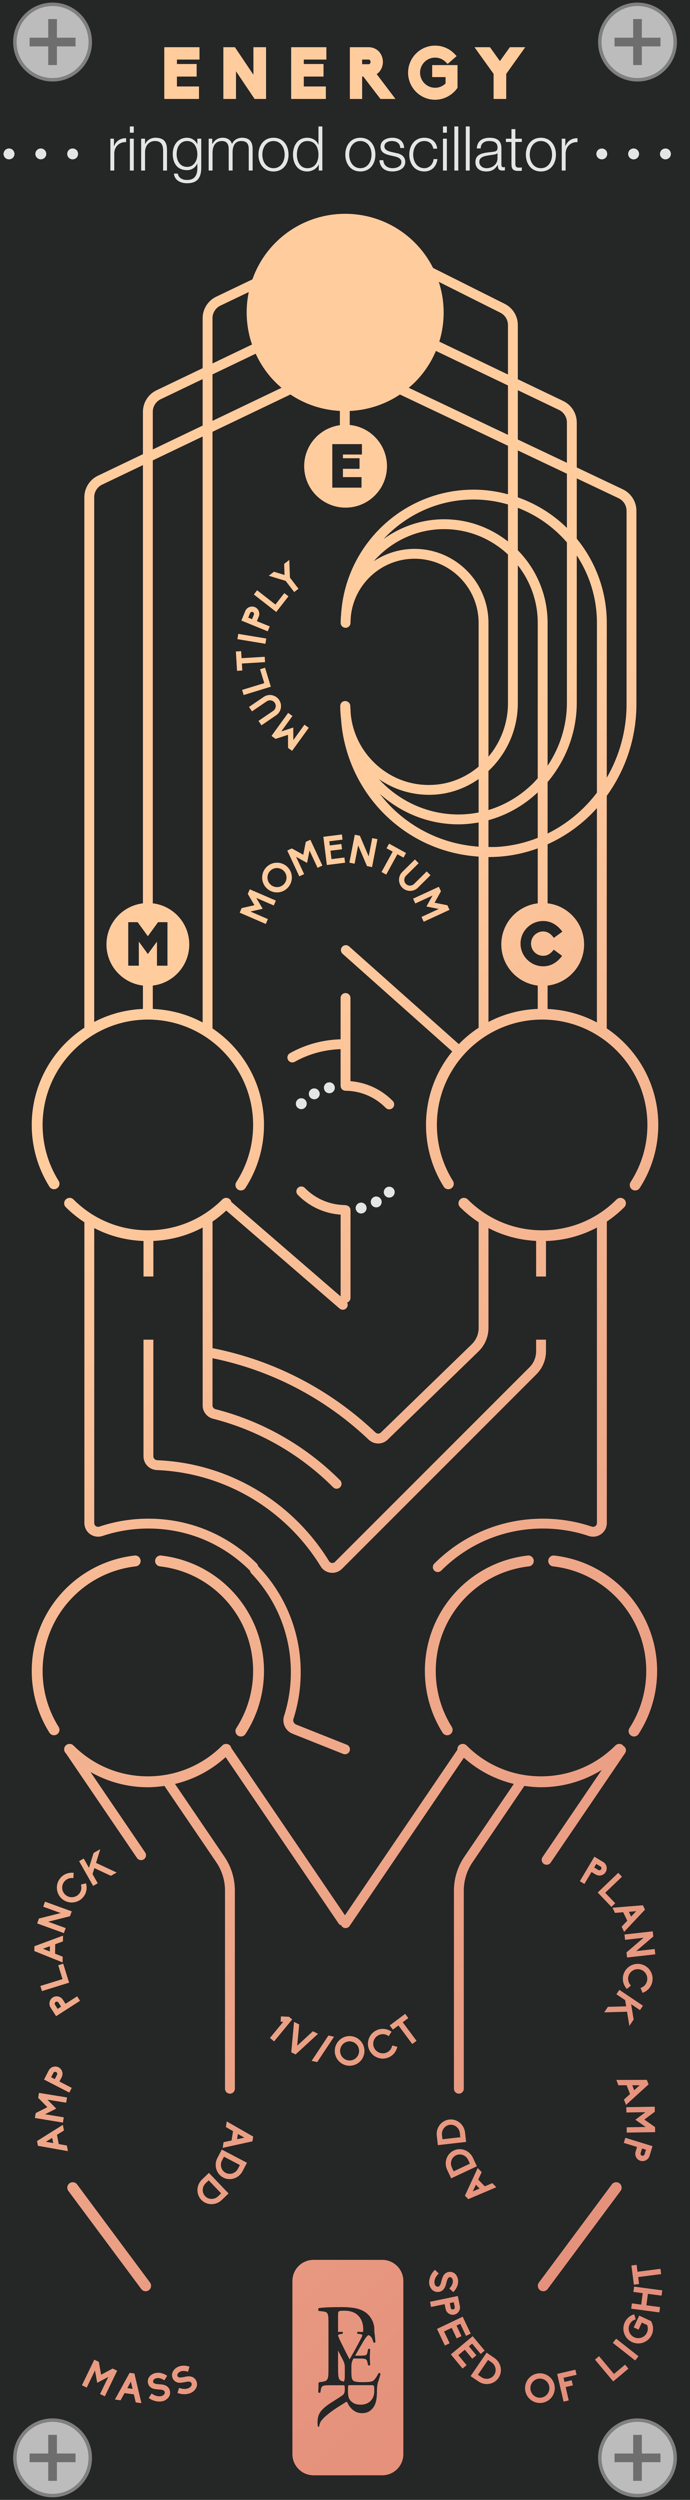 <?xml version="1.0" encoding="utf-8"?>
<!-- Generator: Adobe Illustrator 23.0.3, SVG Export Plug-In . SVG Version: 6.00 Build 0)  -->
<svg version="1.0" id="Layer_1" xmlns="http://www.w3.org/2000/svg" xmlns:xlink="http://www.w3.org/1999/xlink" x="0px" y="0px"
	 viewBox="0 0 105 380" enable-background="new 0 0 105 380" xml:space="preserve">
<g id="bg">
	
		<linearGradient id="SVGID_1_" gradientUnits="userSpaceOnUse" x1="-66.624" y1="480.226" x2="171.214" y2="718.064" gradientTransform="matrix(1 0 0 1 0 -410)">
		<stop  offset="0.385" style="stop-color:#FFCC9E"/>
		<stop  offset="0.621" style="stop-color:#F1AD8C"/>
		<stop  offset="0.857" style="stop-color:#E6947E"/>
		<stop  offset="1" style="stop-color:#E28B79"/>
	</linearGradient>
	<rect x="2" y="1.603" fill="url(#SVGID_1_)" width="100.59" height="375.085"/>
	<g>
		<path fill="#252626" d="M77.299,58.594l-10.966-5.25c-0.731,1.73-1.793,3.353-3.203,4.763
			c-0.298,0.298-0.612,0.571-0.928,0.839l15.097,7.153V58.594z"/>
		<path fill="#252626" d="M86.268,72.008l-7.469-3.539v7.127c2.827,0.998,5.373,2.591,7.469,4.651V72.008z"/>
		<polygon fill="#252626" points="50.568,74.124 55.012,74.124 55.012,72.525 52.186,72.525 52.186,71.262 
			54.713,71.262 54.713,69.654 52.186,69.654 52.186,69.088 55.076,69.088 55.076,67.508 50.568,67.508 
					"/>
		<path fill="#252626" d="M41.917,58.107c-1.294-1.294-2.285-2.771-3.007-4.342l-6.574,3.147v7.061
			l10.502-5.023C42.523,58.682,42.214,58.404,41.917,58.107z"/>
		<path fill="#252626" d="M83.33,116.4c1.89-2.814,2.938-6.152,2.938-9.544V82.449
			c-2.003-2.319-4.561-4.137-7.469-5.257v6.452c2.798,2.844,4.531,6.739,4.531,11.035V116.4z"/>
		<path fill="#252626" d="M66.851,51.928l10.448,5.002V49.421c0-0.806-0.448-1.53-1.169-1.892l-9.359-4.686
			C67.731,45.79,67.762,48.969,66.851,51.928z"/>
		<path fill="#252626" d="M30.836,57.63l-6.383,3.056c-0.731,0.35-1.203,1.099-1.203,1.908v5.725
			l7.586-3.629C30.836,64.69,30.836,57.63,30.836,57.63z"/>
		<path fill="#252626" d="M74.331,123.131c2.503-0.754,4.817-2.126,6.775-4.048
			c0.255-0.25,0.486-0.521,0.724-0.785V94.679c0-3.301-1.139-6.336-3.031-8.755v20.973
			c0,4.062-1.734,7.738-4.468,10.295V123.131z"/>
		<path fill="#252626" d="M37.857,44.393l-4.318,2.065c-0.73,0.349-1.203,1.098-1.203,1.908v6.882
			l6.014-2.879C37.469,49.796,37.3,47.037,37.857,44.393z"/>
		<polygon fill="#252626" points="7.585,296.639 7.597,295.836 6.54,296.222 		"/>
		<polygon fill="#252626" points="6.985,325.563 8.094,325.757 7.941,324.97 		"/>
		<path fill="#252626" d="M8.472,304.312c-0.143,0.092-0.19,0.289-0.102,0.426l0.401,0.625l0.527-0.339
			l-0.401-0.623C8.805,304.256,8.615,304.22,8.472,304.312z"/>
		<path fill="#252626" d="M28.8,143.562c0,3.225-2.425,5.88-5.55,6.251v3.551
			c2.732,0.115,5.31,0.836,7.586,2.059V66.353L23.25,69.981v67.33
			C26.375,137.683,28.8,140.337,28.8,143.562z"/>
		<polygon fill="#252626" points="19.374,363.015 20.168,363.124 19.914,362.028 		"/>
		<path fill="#252626" d="M8.12,315.094l-0.34,0.658l0.556,0.287l0.34-0.658
			c0.078-0.152,0.016-0.334-0.136-0.413C8.389,314.89,8.195,314.947,8.12,315.094z"/>
		<path fill="#252626" d="M19.516,140.175v6.616H21.125v-3.661l1.375,1.887
			c0.381-0.53,0.891-1.218,1.385-1.887v3.661h1.598v-6.616h-1.432L22.5,142.312l-1.553-2.137H19.516z"
			/>
		<path fill="#252626" d="M21.75,149.814c-3.125-0.371-5.55-3.026-5.55-6.251s2.425-5.88,5.55-6.251
			V70.699l-6.212,2.971c-0.73,0.349-1.202,1.098-1.202,1.908v79.763
			c2.235-1.17,4.749-1.863,7.414-1.976V149.814z"/>
		<polygon fill="#252626" points="97.345,316.973 96.219,316.979 96.509,317.727 		"/>
		<path fill="#252626" d="M31.293,331.871c-0.562,0.538-0.596,1.419-0.074,1.963
			c0.52,0.546,1.401,0.553,1.964,0.016l0.466-0.445l-1.89-1.978L31.293,331.871z"/>
		<path fill="#252626" d="M69.428,125.302c-4.462-0.084-8.531-1.839-11.643-4.639
			c0.669,0.853,1.386,1.677,2.195,2.436c3.567,3.344,8.053,5.259,12.852,5.598v-3.679
			c-1.009,0.181-2.035,0.287-3.075,0.287C69.646,125.305,69.537,125.304,69.428,125.302z"/>
		<path fill="#252626" d="M97.69,327.676c0.163,0.051,0.343-0.041,0.392-0.197l0.217-0.709l-0.598-0.184
			l-0.218,0.709C97.434,327.457,97.527,327.627,97.69,327.676z"/>
		<path fill="#252626" d="M77.299,82.311v-5.63c-1.657-0.481-3.403-0.752-5.213-0.752
			c-5.414,0-10.285,2.321-13.711,6.003c2.593-1.879,5.769-3,9.208-3
			C71.25,78.932,74.62,80.202,77.299,82.311z"/>
		<path fill="#252626" d="M65.299,120.817c-2.771,0-5.407-0.838-7.642-2.382
			c2.955,3.213,7.144,5.28,11.799,5.367c1.147,0.023,2.275-0.084,3.376-0.3v-5.081
			c-2.09,1.464-4.59,2.346-7.277,2.395C65.469,120.816,65.384,120.817,65.299,120.817z"/>
		<path fill="#252626" d="M90.737,283.334l-0.32,0.537l0.638,0.379c0.146,0.088,0.332,0.035,0.419-0.109
			c0.088-0.146,0.042-0.344-0.099-0.428L90.737,283.334z"/>
		<polygon fill="#252626" points="96.815,290.514 95.693,290.607 96.041,291.33 		"/>
		<path fill="#252626" d="M74.331,115.024c1.84-2.188,2.968-5.03,2.968-8.127V84.288
			c-2.548-2.384-5.959-3.856-9.716-3.856c-4.266,0-8.089,1.894-10.702,4.874
			c1.78-1.182,3.911-1.874,6.202-1.874c6.202,0,11.248,5.046,11.248,11.247V115.024z"/>
		<path fill="#252626" d="M92.334,118.215c1.903-3.281,3.012-7.108,3.012-11.19V77.647
			c0-0.81-0.472-1.558-1.202-1.907l-6.376-3.021v9.168c2.852,3.49,4.568,7.943,4.568,12.791
			L92.334,118.215z"/>
		<path fill="#252626" d="M83.33,126.699c2.946-1.446,5.509-3.585,7.504-6.209l0.002-25.812
			c0-3.782-1.135-7.3-3.068-10.249v22.426c0,4.378-1.603,8.67-4.438,12.025V126.699z"/>
		<path fill="#252626" d="M83.33,128.335v8.975c3.128,0.369,5.556,3.025,5.556,6.252
			s-2.428,5.883-5.556,6.252v3.555c2.7,0.126,5.248,0.843,7.501,2.052l0.003-32.578
			C88.744,125.175,86.19,127.046,83.33,128.335z"/>
		<path fill="#252626" d="M76.286,143.562c0-3.223,2.422-5.876,5.544-6.25v-8.355
			c-1.894,0.689-3.9,1.134-5.992,1.27c-0.505,0.033-1.007,0.049-1.507,0.05v17.676v7.391
			c2.258-1.183,4.802-1.881,7.499-1.982v-3.548C78.708,149.439,76.286,146.786,76.286,143.562z"/>
		<path fill="#252626" d="M75.74,128.73c2.137-0.138,4.179-0.618,6.09-1.372v-6.912
			c-2.177,2.04-4.739,3.474-7.499,4.228v4.075C74.8,128.75,75.267,128.76,75.74,128.73z"/>
		<path fill="#252626" d="M86.268,64.221c0-0.81-0.472-1.559-1.202-1.908l-6.267-3v7.497l7.469,3.539
			V64.221z"/>
		<path fill="#252626" d="M85.538,145.295l-1.273-0.938c-0.521,0.688-1.031,0.929-1.607,0.929
			c-1.031,0-1.85-0.817-1.85-1.849c0-1.022,0.818-1.85,1.85-1.85
			c0.576,0,1.105,0.279,1.626,0.976l1.292-0.947c-0.827-1.106-1.821-1.617-2.918-1.617
			c-1.896,0-3.447,1.543-3.447,3.438s1.552,3.447,3.447,3.447
			C83.735,146.884,84.711,146.4,85.538,145.295z"/>
		<path fill="#252626" d="M43.191,134.414c0.556-0.568,0.547-1.487-0.027-2.048
			c-0.577-0.565-1.496-0.555-2.053,0.015c-0.557,0.568-0.546,1.486,0.031,2.052
			C41.716,134.993,42.635,134.982,43.191,134.414z"/>
		<path fill="#252626" d="M74.267,358.728l-1.538,2.257l0.531,0.361c0.642,0.438,1.508,0.286,1.932-0.335
			c0.424-0.622,0.248-1.483-0.394-1.921L74.267,358.728z"/>
		<path fill="#252626" d="M82.238,361.563c-0.794-0.045-1.479,0.567-1.524,1.374
			c-0.045,0.801,0.568,1.486,1.362,1.531c0.794,0.043,1.479-0.569,1.523-1.369
			C83.646,362.293,83.033,361.608,82.238,361.563z"/>
		<path fill="#252626" d="M54.642,311.691c-0.035-0.805-0.713-1.424-1.508-1.389
			c-0.794,0.035-1.413,0.711-1.377,1.52c0.035,0.799,0.712,1.418,1.507,1.383
			C54.058,313.17,54.677,312.492,54.642,311.691z"/>
		<polygon fill="#252626" points="71.942,333.109 72.976,332.668 72.418,332.092 		"/>
		<path fill="#252626" d="M69.396,327.617c-0.681,0.321-0.967,1.153-0.636,1.856l0.274,0.582l2.472-1.163
			l-0.273-0.582C70.902,327.607,70.078,327.297,69.396,327.617z"/>
		<polygon fill="#252626" points="36.201,324.381 36.079,325.174 37.178,324.938 		"/>
		<path fill="#252626" d="M68.953,351.045c0.167-0.034,0.281-0.201,0.248-0.361l-0.15-0.726l-0.611,0.127
			l0.149,0.725C68.623,350.977,68.787,351.079,68.953,351.045z"/>
		<path fill="#252626" d="M68.455,322.985c-0.749,0.085-1.287,0.783-1.199,1.556l0.074,0.641l2.717-0.312
			l-0.073-0.64C69.886,323.458,69.204,322.899,68.455,322.985z"/>
		<path fill="#252626" d="M0,0v380h105V0H0z M100.609,345.678l-3.492,0.452l0.137,1.054l-0.795,0.103
			l-0.377-2.913l0.795-0.104l0.136,1.054l3.491-0.451L100.609,345.678z M84.161,238.098
			c-0.455-0.052-0.781-0.463-0.729-0.917c0.052-0.455,0.465-0.79,0.917-0.729
			c8.921,1.02,15.648,8.563,15.648,17.549c0,3.414-0.975,6.727-2.819,9.58
			c-0.158,0.245-0.425,0.378-0.696,0.378c-0.154,0-0.31-0.043-0.449-0.133
			c-0.384-0.248-0.494-0.761-0.245-1.146c1.67-2.584,2.554-5.585,2.554-8.68
			C98.341,245.857,92.244,239.021,84.161,238.098z M68.749,262.501c0.243,0.388,0.126,0.898-0.262,1.143
			c-0.137,0.085-0.289,0.126-0.439,0.126c-0.275,0-0.545-0.137-0.703-0.388
			c-1.762-2.808-2.692-6.052-2.692-9.382c0-8.986,6.728-16.53,15.65-17.549
			c0.443-0.06,0.864,0.274,0.917,0.729c0.052,0.454-0.274,0.865-0.729,0.917
			C72.405,239.021,66.309,245.856,66.309,254C66.309,257.019,67.152,259.958,68.749,262.501z
			 M21.836,203.638h1.5V221.375c0,0.315,0.259,0.572,0.589,0.586c7.965,0.325,15.495,3.579,21.205,9.161
			c1.896,1.854,3.561,3.938,4.945,6.189c0.126,0.204,0.317,0.255,0.421,0.268
			c0.189,0.023,0.358-0.042,0.486-0.169l29.588-29.57c0.653-0.653,1.013-1.521,1.013-2.444v-1.757h1.5
			v1.757c0,1.324-0.516,2.568-1.452,3.505l-29.588,29.57c-0.396,0.396-0.924,0.612-1.475,0.612
			c-0.082,0-0.165-0.005-0.249-0.015c-0.634-0.074-1.188-0.429-1.521-0.972
			c-1.32-2.147-2.907-4.133-4.717-5.902c-5.443-5.322-12.624-8.425-20.217-8.735
			c-1.138-0.046-2.028-0.961-2.028-2.084C21.836,221.375,21.836,203.638,21.836,203.638z M67.146,238.743
			c-0.146,0.146-0.339,0.22-0.53,0.22c-0.192,0-0.384-0.073-0.53-0.22
			c-0.293-0.293-0.293-0.768,0-1.061c4.408-4.407,10.269-6.835,16.501-6.835
			c2.568,0,5.079,0.406,7.464,1.208c0.187,0.063,0.387,0.034,0.547-0.079
			c0.09-0.064,0.239-0.211,0.239-0.47V186.592c-2.366,1.269-5.007,1.963-7.753,2.052v5.395h-1.5
			v-5.412c-2.562-0.131-5.025-0.791-7.252-1.955v15.188c0,1.332-0.549,2.628-1.505,3.556
			l-13.816,13.402c-0.402,0.402-0.928,0.604-1.457,0.604c-0.52,0-1.042-0.194-1.454-0.586
			c-6.646-6.304-14.847-10.566-23.761-12.377l0,7.18c0,0.265,0.187,0.497,0.453,0.565
			c7.155,1.821,13.713,5.56,18.963,10.81c0.293,0.293,0.293,0.768,0,1.061
			c-0.146,0.146-0.338,0.22-0.53,0.22s-0.384-0.073-0.53-0.22
			c-5.06-5.06-11.378-8.662-18.271-10.417c-0.933-0.236-1.584-1.066-1.584-2.019l-0.001-27.049
			c-2.294,1.23-4.846,1.917-7.5,2.04v5.408h-1.5v-5.399c-2.651-0.098-5.201-0.764-7.5-1.965v44.831
			c0,0.259,0.15,0.405,0.239,0.47c0.158,0.114,0.357,0.145,0.546,0.079
			c2.385-0.802,4.896-1.208,7.465-1.208c6.232,0,12.093,2.428,16.501,6.835
			c0.115,0.115,0.172,0.261,0.196,0.411c0.01,0.009,0.023,0.013,0.033,0.023
			c4.154,4.348,6.441,10.054,6.441,16.067c0,2.426-0.372,4.818-1.107,7.109
			c-0.109,0.343,0.075,0.718,0.421,0.856l7.706,3.064c0.385,0.153,0.572,0.59,0.42,0.975
			c-0.117,0.294-0.399,0.473-0.697,0.473c-0.093,0-0.187-0.017-0.277-0.053l-7.706-3.065
			c-1.076-0.429-1.645-1.618-1.294-2.708c0.687-2.143,1.035-4.381,1.035-6.651
			c0-5.626-2.14-10.964-6.025-15.03c-0.108-0.113-0.16-0.252-0.184-0.395
			c-0.007-0.006-0.016-0.008-0.022-0.015c-4.125-4.124-9.608-6.396-15.44-6.396
			c-2.406,0-4.757,0.38-6.986,1.13c-0.644,0.217-1.353,0.109-1.9-0.283
			c-0.549-0.395-0.863-1.01-0.863-1.688v-45.712c-1.009-0.662-1.96-1.425-2.833-2.298
			c-0.323-0.323-0.323-0.848,0-1.172c0.324-0.322,0.848-0.324,1.172,0
			c3.025,3.025,7.048,4.691,11.325,4.691s8.3-1.666,11.325-4.691c0.324-0.322,0.848-0.322,1.172,0
			c0.108,0.109,0.167,0.242,0.203,0.381l16.63,14.362v-12.427c-2.471-0.182-4.768-1.23-6.521-3.012
			c-0.29-0.296-0.286-0.771,0.009-1.061c0.298-0.293,0.771-0.285,1.062,0.008
			c1.628,1.655,3.803,2.58,6.125,2.604c0.075,0.001,0.144,0.024,0.212,0.045
			c0.346,0.066,0.614,0.357,0.614,0.722v13.352c0,0.328-0.214,0.599-0.508,0.701
			c0.136,0.264,0.108,0.594-0.098,0.832c-0.148,0.172-0.357,0.26-0.567,0.26
			c-0.174,0-0.349-0.06-0.49-0.183l-17.244-14.892c-0.662,0.608-1.353,1.175-2.087,1.669
			l0.001,19.244c9.306,1.831,17.868,6.25,24.794,12.819c0.238,0.227,0.601,0.226,0.825,0.001
			l13.824-13.41c0.667-0.647,1.05-1.551,1.05-2.479v-16.069c-1.007-0.661-1.957-1.424-2.828-2.295
			c-0.323-0.323-0.323-0.848,0-1.172c0.324-0.322,0.848-0.324,1.172,0
			c3.025,3.025,7.048,4.691,11.325,4.691s8.3-1.666,11.325-4.691c0.324-0.322,0.848-0.322,1.172,0
			c0.323,0.324,0.323,0.849,0,1.172c-0.824,0.824-1.716,1.554-2.661,2.19v45.82
			c0,0.678-0.314,1.293-0.863,1.688c-0.548,0.393-1.258,0.499-1.9,0.283
			c-2.23-0.75-4.581-1.13-6.986-1.13C76.754,232.348,71.271,234.619,67.146,238.743z M24.337,238.098
			c-0.455-0.052-0.781-0.463-0.729-0.917c0.053-0.455,0.473-0.79,0.917-0.729
			c8.921,1.02,15.648,8.563,15.648,17.549c0,3.412-0.975,6.725-2.818,9.579
			c-0.159,0.246-0.425,0.379-0.697,0.379c-0.154,0-0.31-0.043-0.448-0.132
			c-0.385-0.249-0.495-0.762-0.247-1.146c1.671-2.586,2.555-5.588,2.555-8.681
			C38.517,245.857,32.42,239.021,24.337,238.098z M43.24,85.717l0.785-0.603l0.094,2.686l1.303,1.695
			l-0.65,0.5l-1.303-1.696l-2.569-0.783l0.79-0.606l1.607,0.488L43.24,85.717z M50.186,128.512
			l1.76-0.219l0.101,0.802l-1.76,0.219l0.158,1.277l1.966-0.245l0.099,0.796l-2.772,0.346
			l-0.533-4.291l2.824-0.352l0.099,0.783l-2.019,0.251L50.186,128.512z M51.83,157.978v-6.277
			c0-0.414,0.336-0.75,0.75-0.75s0.75,0.336,0.75,0.75v12.642c2.438,0.199,4.703,1.246,6.437,3.007
			c0.291,0.296,0.287,0.771-0.008,1.061c-0.146,0.145-0.336,0.216-0.526,0.216
			c-0.194,0-0.388-0.075-0.534-0.224c-1.626-1.651-3.794-2.575-6.109-2.602
			c-0.003,0-0.006,0.002-0.01,0.002c-0.313,0-0.581-0.193-0.693-0.466
			c-0.011-0.026-0.009-0.056-0.017-0.083c-0.019-0.065-0.041-0.129-0.041-0.201v-5.575
			c-2.449,0.075-4.852,0.73-6.979,1.924c-0.116,0.064-0.242,0.096-0.366,0.096
			c-0.263,0-0.518-0.138-0.655-0.383c-0.202-0.361-0.074-0.818,0.287-1.021
			C46.467,158.775,49.125,158.053,51.83,157.978z M41.811,106.835
			c-0.273-0.402-0.824-0.498-1.227-0.225l-2.236,1.523l-0.459-0.673l2.236-1.523
			c0.373-0.254,0.824-0.348,1.263-0.264c0.442,0.087,0.829,0.341,1.082,0.713
			c0.524,0.768,0.325,1.816-0.444,2.34l-2.236,1.524l-0.455-0.67l2.236-1.522
			C41.973,107.784,42.082,107.23,41.811,106.835z M39.57,101.73l0.76-0.232l0.883,2.886
			l-4.135,1.265l-0.238-0.778l3.375-1.032L39.57,101.73z M40.534,131.815
			c0.875-0.894,2.31-0.909,3.203-0.035c0.891,0.87,0.901,2.3,0.027,3.194
			c-0.871,0.891-2.301,0.91-3.19,0.039C39.68,134.139,39.664,132.705,40.534,131.815z
			 M48.325,131.915l-1.224-2.624l-0.372,1.879l-1.674-0.925l1.224,2.624l-0.732,0.343l-1.832-3.926
			l0.688-0.321l1.747,0.964l0.382-1.958l0.694-0.324l1.833,3.926L48.325,131.915z M44.451,114.135
			l-0.616-0.445l-0.007-1.993l-1.894,0.618l-0.62-0.449l2.535-3.504l0.654,0.473l-1.695,2.344
			l1.821-0.589l0.007,1.91l1.694-2.345l0.655,0.475L44.451,114.135z M41.911,91.895l1.355-1.739
			l0.628,0.49l-1.856,2.379l-3.409-2.66l0.5-0.641L41.911,91.895z M38.771,92.279
			c0.569,0.233,0.834,0.886,0.603,1.454l-0.281,0.687l1.954,0.798l-0.306,0.748l-4.008-1.636
			l0.586-1.436c0.111-0.275,0.324-0.49,0.602-0.607C38.195,92.176,38.494,92.166,38.771,92.279z
			 M40.522,97.059l-0.134,0.802l-4.262-0.706l0.133-0.802L40.522,97.059z M36.698,98.983l0.063,1.063
			l3.521-0.211l0.049,0.812l-3.521,0.212l0.062,1.062l-0.801,0.048l-0.176-2.938L36.698,98.983z
			 M36.775,138.035l1.942-0.438l-1.012-1.715l0.304-0.703l3.97,1.717l-0.32,0.741l-2.654-1.147
			l0.968,1.65l-1.862,0.418l2.654,1.148l-0.321,0.741l-3.969-1.717L36.775,138.035z M96.691,322.213
			l1.523-1.148l-2.89,0.045l-0.013-0.807l4.322-0.07l0.012,0.76l-1.59,1.197l1.627,1.146
			l0.013,0.764l-4.321,0.07l-0.014-0.807l2.89-0.049L96.691,322.213z M96.424,306.982l-0.65,0.967
			l-0.359-2.152l-3.464,0.092l0.565-0.84l2.771-0.074l-0.157-0.941l-1.33-0.895l0.45-0.67
			l3.587,2.412l-0.451,0.67l-1.345-0.904L96.424,306.982z M97.786,302.934l-0.312-0.746l0.14-0.061
			c0.425-0.178,0.733-0.539,0.845-0.994c0.191-0.779-0.284-1.572-1.063-1.764
			c-0.786-0.193-1.58,0.287-1.771,1.068c-0.109,0.447-0.004,0.912,0.289,1.271l0.091,0.117
			l-0.614,0.514l-0.095-0.125c-0.228-0.273-0.382-0.588-0.46-0.932
			c-0.08-0.34-0.074-0.695,0.01-1.037c0.072-0.295,0.202-0.572,0.382-0.814
			c0.176-0.232,0.393-0.43,0.643-0.582c0.252-0.156,0.527-0.258,0.819-0.299
			c0.3-0.053,0.599-0.041,0.899,0.033c1.211,0.297,1.953,1.531,1.656,2.742
			c-0.084,0.342-0.25,0.664-0.478,0.928c-0.222,0.264-0.519,0.48-0.84,0.613L97.786,302.934z
			 M95.423,297.553l-0.088-0.777l2.604-2.225l-2.819,0.316l-0.091-0.809l4.297-0.482l0.089,0.783
			l-2.599,2.219l2.812-0.316l0.092,0.809L95.423,297.553z M97.832,289.611l0.318,0.664l-3.175,3.381
			l-0.38-0.787l0.859-0.906l-0.621-1.293l-1.247,0.102l-0.376-0.783L97.832,289.611z M93.62,289.307
			l-0.575,0.551l-2.087-2.182l3.125-2.99l0.563,0.588l-2.551,2.439L93.62,289.307z M92.174,284.557
			c-0.313,0.527-0.999,0.693-1.526,0.377l-0.638-0.377l-1.079,1.812l-0.694-0.414l2.213-3.721
			l1.333,0.795c0.256,0.15,0.437,0.393,0.511,0.686C92.362,284.004,92.326,284.301,92.174,284.557z
			 M93.104,332.046c0.273-0.367,0.792-0.443,1.159-0.171c0.367,0.273,0.443,0.792,0.171,1.159
			l-11.097,14.917c-0.163,0.219-0.413,0.334-0.666,0.334c-0.172,0-0.345-0.053-0.493-0.163
			c-0.367-0.273-0.443-0.792-0.171-1.159L93.104,332.046z M94.105,316.975l-0.314-0.811l4.639-0.01
			l0.266,0.686l-3.433,3.121l-0.316-0.816l0.929-0.834l-0.519-1.338L94.105,316.975z M95.162,324.961
			l4.135,1.27l-0.454,1.482c-0.087,0.283-0.28,0.516-0.546,0.658
			c-0.264,0.135-0.561,0.17-0.846,0.084c-0.586-0.182-0.909-0.807-0.729-1.393l0.217-0.711
			l-2.016-0.617L95.162,324.961z M74.56,7.176l1.513,2.11l1.514-2.11h2.342l-2.894,4.055v3.812
			h-1.923v-3.812c-0.807-1.138-2.143-2.972-2.905-4.055C72.206,7.176,74.56,7.176,74.56,7.176z
			 M66.209,6.934c1.104,0,2.144,0.431,2.916,1.215l0.365,0.376L68.12,9.717L67.8,9.408
			c-0.431-0.42-0.994-0.652-1.591-0.652c-1.26,0-2.287,1.027-2.287,2.287
			c0,1.271,1.027,2.298,2.287,2.298c0.607,0,1.16-0.232,1.591-0.652V11.717h-2.033V9.894h3.855v3.447
			l-0.088,0.133c-0.796,1.061-2.044,1.689-3.325,1.689c-2.265,0-4.109-1.845-4.109-4.12
			C62.1,8.778,63.944,6.934,66.209,6.934z M53.241,7.176H56.125c0.574,0,1.115,0.232,1.514,0.63
			c0.397,0.409,0.63,1.027,0.63,1.603c0,0.751-0.365,1.48-0.95,1.855l2.861,3.778h-2.287
			l-2.607-3.402H55.108v3.402h-1.867C53.241,15.042,53.241,7.176,53.241,7.176z M44.307,7.176h5.358
			v1.879h-3.436v0.674h3.004v1.911h-3.004v1.502h3.357v1.9h-5.28
			C44.307,15.042,44.307,7.176,44.307,7.176z M33.99,7.176h1.757l2.816,4.188v-4.188h1.923v7.866
			h-1.745l-2.828-4.209v4.209h-1.923V7.176z M25,7.176h5.358v1.879h-3.436v0.674h3.004v1.911h-3.004
			v1.502h3.357v1.9H25V7.176z M12.836,156.222V75.578c0-1.385,0.807-2.665,2.056-3.262L21.75,69.036
			v-6.442c0-1.384,0.807-2.663,2.055-3.262l7.031-3.366v-7.6c0-1.385,0.808-2.665,2.057-3.262
			l5.515-2.637c0.723-2.033,1.882-3.947,3.509-5.574c5.858-5.858,15.355-5.858,21.213,0
			c1.155,1.155,2.073,2.455,2.773,3.837l10.899,5.457c1.231,0.617,1.997,1.856,1.997,3.233v8.227
			l6.915,3.311c1.248,0.599,2.054,1.879,2.054,3.262v6.838l7.021,3.327
			c1.25,0.599,2.057,1.879,2.057,3.262v29.378c0,5.213-1.683,10.044-4.512,13.944l-0.003,35.354
			c4.725,3.175,7.842,8.568,7.842,14.677c0,3.413-0.975,6.726-2.82,9.58
			c-0.158,0.245-0.425,0.378-0.696,0.378c-0.154,0-0.31-0.043-0.449-0.133
			c-0.384-0.248-0.494-0.761-0.245-1.146c1.671-2.585,2.555-5.586,2.555-8.68
			c0-8.831-7.186-16.017-16.017-16.017S66.483,162.169,66.483,171c0,3.019,0.844,5.958,2.44,8.501
			c0.244,0.388,0.127,0.898-0.261,1.142c-0.388,0.242-0.899,0.127-1.142-0.261
			c-1.763-2.807-2.694-6.051-2.694-9.382c0-4.234,1.499-8.122,3.991-11.169L52.13,144.983
			c-0.31-0.275-0.338-0.75-0.062-1.059c0.276-0.312,0.751-0.337,1.059-0.062l16.695,14.854
			c0.908-0.937,1.916-1.773,3.01-2.491v-8.272v-17.745c-5.183-0.337-10.028-2.406-13.878-6.014
			c-4.144-3.884-6.662-9.234-7.056-14.869c-0.076-0.664-0.124-1.335-0.124-2.016
			c0-0.414,0.336-0.75,0.75-0.75c0.109,0,0.21,0.025,0.304,0.067c0.278,0.11,0.477,0.378,0.477,0.695
			c0,0.13,0.015,0.257,0.019,0.386c0.002,0.023,0.013,0.042,0.013,0.066
			c0,0.291,0.032,0.576,0.044,0.865c0.297,2.745,1.517,5.281,3.517,7.246
			c2.316,2.273,5.368,3.511,8.63,3.434c2.76-0.051,5.295-1.093,7.305-2.785V94.679
			c0-5.375-4.373-9.747-9.748-9.747c-5.039,0-9.197,3.843-9.697,8.752
			c-0.017,0.332-0.05,0.659-0.05,0.995c0,0.414-0.336,0.75-0.75,0.75s-0.75-0.336-0.75-0.75
			c0-0.388,0.02-0.771,0.058-1.148c0.601-10.631,9.413-19.102,20.192-19.102
			c1.805,0,3.546,0.26,5.213,0.705v-7.375l-16.44-7.79c-2.314,1.55-4.964,2.376-7.64,2.5v2.126
			c3.182,0.318,5.667,3.002,5.667,6.268c0,3.479-2.821,6.3-6.3,6.3
			c-3.479,0-6.3-2.821-6.3-6.3c0-3.185,2.365-5.81,5.433-6.233v-2.167
			c-2.639-0.14-5.246-0.969-7.528-2.498L32.336,65.635v90.691c4.723,3.176,7.837,8.567,7.837,14.674
			c0,3.413-0.975,6.726-2.82,9.58c-0.158,0.245-0.425,0.378-0.696,0.378
			c-0.154,0-0.31-0.043-0.449-0.133c-0.384-0.248-0.494-0.761-0.245-1.146
			c1.671-2.585,2.555-5.586,2.555-8.68c0-8.831-7.186-16.017-16.017-16.017S6.483,162.169,6.483,171
			c0,3.019,0.844,5.958,2.44,8.501c0.244,0.388,0.127,0.898-0.261,1.142
			c-0.389,0.243-0.899,0.126-1.142-0.261C5.759,177.575,4.827,174.331,4.827,171
			C4.827,164.821,8.02,159.382,12.836,156.222z M53.164,131.132l0.825-4.246l0.774,0.151l1.34,3.143
			l0.539-2.778l0.799,0.155l-0.825,4.246l-0.77-0.149l-1.343-3.151l-0.541,2.785L53.164,131.132z
			 M58.823,128.946l0.387-0.704l2.579,1.416l-0.385,0.704l-0.934-0.513l-1.697,3.093l-0.714-0.392
			l1.697-3.093L58.823,128.946z M61.771,134.361c0.342,0.346,0.9,0.34,1.245-0.002l1.922-1.9
			l0.572,0.578l-1.921,1.901c-0.32,0.315-0.746,0.49-1.192,0.487
			c-0.45-0.006-0.875-0.185-1.191-0.504c-0.654-0.66-0.648-1.727,0.013-2.379l1.921-1.902l0.567,0.574
			l-1.921,1.901C61.439,133.458,61.433,134.021,61.771,134.361z M68.083,137.609l0.32,0.694
			l-3.924,1.81l-0.339-0.732l2.624-1.211l-1.873-0.379l0.93-1.665l-2.623,1.21l-0.338-0.732
			l3.923-1.811l0.318,0.688l-0.97,1.737L68.083,137.609z M20.478,236.451
			c0.438-0.06,0.864,0.274,0.917,0.729c0.052,0.454-0.274,0.865-0.729,0.917
			C12.581,239.021,6.484,245.856,6.484,254c0,3.019,0.844,5.958,2.44,8.501
			c0.243,0.388,0.126,0.898-0.262,1.143c-0.137,0.085-0.289,0.126-0.439,0.126
			c-0.275,0-0.545-0.137-0.703-0.388C5.759,260.574,4.828,257.33,4.828,254
			C4.828,245.014,11.556,237.47,20.478,236.451z M9.973,288.04c0.617,0.523,1.543,0.447,2.062-0.166
			c0.299-0.352,0.412-0.814,0.311-1.268l-0.029-0.145l0.778-0.185l0.03,0.152
			c0.08,0.348,0.078,0.698-0.006,1.041c-0.079,0.339-0.243,0.654-0.472,0.924
			c-0.196,0.231-0.436,0.419-0.705,0.559c-0.261,0.128-0.543,0.208-0.834,0.232
			c-0.296,0.027-0.588-0.004-0.867-0.098C9.948,289,9.687,288.857,9.45,288.657
			c-0.951-0.807-1.064-2.243-0.259-3.193c0.229-0.269,0.521-0.483,0.843-0.618
			c0.316-0.137,0.678-0.197,1.025-0.174l0.155,0.005l-0.054,0.806l-0.152-0.009
			c-0.46-0.03-0.897,0.157-1.2,0.514C9.289,286.6,9.361,287.521,9.973,288.04z M17.757,284.637
			l-0.882,0.5l-2.514-1.171l-0.278,0.911l0.79,1.395l-0.702,0.397l-2.132-3.759l0.702-0.397
			l0.8,1.409l0.7-2.261l1.015-0.574l-0.64,2.085L17.757,284.637z M8.859,298.73l0.76-0.235
			l0.894,2.884l-4.131,1.28l-0.241-0.777l3.371-1.045L8.859,298.73z M6.576,289.831l0.277-0.766
			l4.065,1.476l-0.268,0.736l-3.321,0.836l2.667,0.968l-0.277,0.765l-4.065-1.475l0.27-0.742
			l3.312-0.833L6.576,289.831z M7.412,314.729c0.137-0.265,0.367-0.46,0.653-0.552
			c0.284-0.086,0.583-0.069,0.848,0.067c0.545,0.281,0.752,0.954,0.471,1.501l-0.34,0.659
			l1.874,0.966l-0.37,0.718l-3.846-1.982L7.412,314.729z M8.538,306.474l-0.838-1.305
			c-0.161-0.25-0.215-0.549-0.151-0.842c0.067-0.29,0.231-0.54,0.482-0.701
			c0.517-0.332,1.204-0.173,1.536,0.344l0.4,0.623l1.775-1.141l0.438,0.681L8.538,306.474z
			 M5.238,295.838l4.352-1.608l-0.013,0.876l-1.174,0.426l-0.021,1.435l1.16,0.467l-0.013,0.868
			l-4.303-1.727L5.238,295.838z M5.432,321.2l1.776-0.897l-1.399-1.416l0.123-0.754l4.267,0.695
			l-0.13,0.797l-2.853-0.465l1.34,1.362l-1.703,0.86l2.853,0.466l-0.13,0.797l-4.267-0.697
			L5.432,321.2z M5.633,325.454l3.931-2.464l0.167,0.859l-1.062,0.658l0.272,1.407l1.232,0.22
			l0.165,0.854l-4.566-0.812L5.633,325.454z M15.224,363.908l1.258-2.602l-1.687,0.896l-0.341-1.876
			l-1.258,2.602l-0.727-0.353l1.881-3.891l0.684,0.33l0.354,1.958l1.756-0.938l0.688,0.332
			l-1.881,3.892L15.224,363.908z M20.652,365.177l-0.28-1.216l-1.42-0.194l-0.603,1.095l-0.861-0.119
			l2.236-4.058l0.728,0.1l1.067,4.511L20.652,365.177z M21.499,347.951l-11.096-14.917
			c-0.272-0.367-0.196-0.886,0.171-1.159c0.367-0.272,0.886-0.196,1.159,0.171l11.096,14.917
			c0.272,0.367,0.196,0.886-0.171,1.159c-0.148,0.11-0.321,0.163-0.493,0.163
			C21.912,348.285,21.662,348.17,21.499,347.951z M25.755,364.248
			c-0.101,0.192-0.267,0.37-0.495,0.524c-0.195,0.139-0.422,0.221-0.717,0.263
			c-0.139,0.02-0.285,0.021-0.439,0.013c-0.458-0.025-0.921-0.18-1.347-0.457l-0.13-0.087
			l0.444-0.675l0.128,0.085c0.312,0.201,0.641,0.319,0.949,0.337l0.007-0.001
			c0.093,0.005,0.185,0.004,0.273-0.008c0.151-0.022,0.285-0.071,0.393-0.142
			c0.135-0.081,0.284-0.238,0.25-0.484c-0.021-0.132-0.101-0.225-0.25-0.289
			c-0.184-0.078-0.419-0.1-0.586-0.106c-0.073-0.001-0.705-0.04-1.01-0.156
			c-0.202-0.089-0.367-0.212-0.493-0.365c-0.128-0.16-0.203-0.346-0.232-0.556
			c-0.032-0.229,0.006-0.467,0.115-0.697c0.107-0.193,0.268-0.362,0.469-0.495
			c0.202-0.133,0.435-0.222,0.693-0.258c0.102-0.015,0.211-0.019,0.321-0.022
			c0.407,0.016,0.823,0.14,1.206,0.38l0.129,0.08l-0.423,0.692l-0.129-0.08
			c-0.435-0.263-0.781-0.288-0.997-0.256c-0.14,0.02-0.262,0.067-0.363,0.131
			c-0.155,0.103-0.244,0.262-0.224,0.405c0.019,0.133,0.08,0.21,0.204,0.271
			c0.125,0.062,0.309,0.097,0.594,0.118c0.036,0.001,0.086,0.006,0.137,0.012
			c0.258,0.012,0.605,0.035,0.859,0.141c0.22,0.078,0.398,0.207,0.531,0.365
			s0.216,0.355,0.246,0.572C25.907,363.772,25.87,364.024,25.755,364.248z M29.961,362.678
			c-0.049,0.213-0.161,0.427-0.343,0.636c-0.151,0.185-0.351,0.324-0.623,0.44
			c-0.129,0.056-0.271,0.097-0.422,0.129c-0.449,0.094-0.938,0.064-1.42-0.091l-0.147-0.05
			l0.252-0.769l0.146,0.049c0.353,0.113,0.702,0.143,1.005,0.078l0.007-0.003
			c0.09-0.02,0.178-0.043,0.262-0.08c0.141-0.06,0.257-0.143,0.341-0.238
			c0.11-0.114,0.213-0.304,0.116-0.531c-0.054-0.123-0.155-0.192-0.317-0.216
			c-0.198-0.027-0.431,0.014-0.595,0.05c-0.07,0.019-0.69,0.146-1.015,0.113
			c-0.219-0.032-0.41-0.108-0.573-0.224c-0.164-0.121-0.285-0.281-0.368-0.477
			c-0.092-0.211-0.115-0.453-0.072-0.702c0.054-0.216,0.164-0.421,0.324-0.602
			c0.16-0.182,0.362-0.328,0.603-0.431c0.095-0.041,0.2-0.073,0.306-0.105
			c0.396-0.091,0.83-0.08,1.265,0.053l0.144,0.042l-0.227,0.78l-0.146-0.045
			c-0.49-0.14-0.83-0.072-1.032,0.015c-0.127,0.055-0.232,0.132-0.315,0.221
			c-0.124,0.14-0.166,0.316-0.109,0.45c0.053,0.123,0.131,0.182,0.268,0.209
			c0.137,0.028,0.323,0.014,0.604-0.041c0.036-0.009,0.086-0.017,0.134-0.025
			c0.254-0.056,0.596-0.123,0.868-0.088c0.232,0.02,0.438,0.096,0.608,0.215
			c0.169,0.118,0.302,0.288,0.388,0.488C29.983,362.179,30.013,362.432,29.961,362.678z M33.732,334.425
			c-0.884,0.844-2.275,0.829-3.099-0.032s-0.774-2.252,0.109-3.097l1.05-1.003l2.99,3.129
			L33.732,334.425z M36.908,330.039c-0.565,1.082-1.889,1.514-2.942,0.962
			c-1.055-0.552-1.454-1.885-0.888-2.967l0.673-1.286l3.831,2.005L36.908,330.039z M38.413,325.496
			l-4.526,0.993l0.134-0.864l1.22-0.262l0.217-1.415l-1.084-0.621l0.133-0.858l4.02,2.301
			L38.413,325.496z M41.081,309.783l2.02-2.453l-0.394-0.018l0.042-0.807l1.228,0.059l0.487,0.402
			l-2.75,3.338L41.081,309.783z M44.746,307.34l0.784,0.389l-0.303,3.225l2.389-2.189l0.777,0.387
			l-3.414,3.137l-0.659-0.328L44.746,307.34z M49.978,309.41l0.853,0.188l-2.561,3.855l-0.847-0.188
			L49.978,309.41z M61.379,373.053c0,1.771-1.436,3.207-3.207,3.207h-10.466
			c-1.771,0-3.208-1.436-3.208-3.207v-26.331c0-1.771,1.436-3.207,3.208-3.207h10.466
			c1.771,0,3.207,1.436,3.207,3.207L61.379,373.053L61.379,373.053z M50.943,311.857
			c-0.055-1.25,0.912-2.307,2.154-2.361c1.249-0.057,2.307,0.912,2.362,2.16
			c0.056,1.244-0.911,2.293-2.16,2.35C52.057,314.061,50.999,313.1,50.943,311.857z
			 M56.891,311.184c0.29,0.752,1.138,1.127,1.886,0.84c0.429-0.166,0.748-0.518,0.876-0.963
			l0.044-0.141l0.77,0.209l-0.047,0.148c-0.095,0.342-0.264,0.648-0.501,0.908
			c-0.231,0.258-0.526,0.457-0.854,0.584c-0.282,0.109-0.581,0.16-0.883,0.154
			c-0.291-0.012-0.576-0.078-0.843-0.195c-0.272-0.117-0.514-0.283-0.713-0.5
			c-0.214-0.215-0.376-0.465-0.488-0.754c-0.447-1.16,0.138-2.473,1.298-2.922
			c0.328-0.127,0.688-0.174,1.033-0.137c0.343,0.029,0.689,0.148,0.982,0.334l0.134,0.08
			l-0.433,0.68l-0.129-0.08c-0.389-0.248-0.861-0.293-1.297-0.123
			C56.979,309.596,56.602,310.438,56.891,311.184z M62.736,310.705l-2.102-2.822l-0.852,0.635
			l-0.479-0.643l2.354-1.754l0.479,0.643l-0.853,0.635l2.104,2.82L62.736,310.705z M65.306,346.808
			c0.006-0.14,0.031-0.283,0.068-0.436c0.112-0.444,0.35-0.871,0.701-1.237l0.108-0.11l0.583,0.561
			l-0.108,0.111c-0.256,0.268-0.434,0.57-0.509,0.871v0.006c-0.022,0.09-0.039,0.18-0.043,0.271
			c-0.007,0.151,0.017,0.292,0.067,0.409c0.053,0.149,0.179,0.326,0.428,0.337
			c0.133,0.006,0.239-0.055,0.331-0.191c0.11-0.166,0.176-0.394,0.213-0.556
			c0.016-0.072,0.172-0.686,0.343-0.963c0.124-0.184,0.276-0.321,0.451-0.418
			c0.181-0.095,0.377-0.135,0.589-0.125c0.231,0.011,0.458,0.094,0.665,0.244
			c0.169,0.141,0.306,0.33,0.399,0.554c0.093,0.223,0.137,0.468,0.125,0.729
			c-0.005,0.104-0.022,0.212-0.04,0.32c-0.09,0.397-0.291,0.784-0.598,1.116l-0.103,0.11
			l-0.602-0.544l0.103-0.111c0.34-0.38,0.429-0.716,0.438-0.935
			c0.006-0.14-0.019-0.269-0.062-0.379c-0.07-0.175-0.211-0.29-0.357-0.297
			c-0.133-0.007-0.22,0.038-0.305,0.15c-0.084,0.112-0.153,0.285-0.226,0.562
			c-0.008,0.035-0.021,0.084-0.037,0.132c-0.059,0.253-0.147,0.589-0.299,0.819
			c-0.119,0.202-0.277,0.352-0.459,0.453c-0.18,0.102-0.39,0.147-0.607,0.137
			c-0.273-0.013-0.513-0.097-0.713-0.253c-0.17-0.135-0.313-0.329-0.424-0.584
			C65.329,347.344,65.292,347.104,65.306,346.808z M73.771,332.336l1.149-0.486l0.604,0.623
			l-4.262,1.812l-0.512-0.527l1.943-4.206l0.608,0.629l-0.528,1.128L73.771,332.336z M68.659,331.125
			l-0.618-1.312c-0.52-1.105-0.064-2.419,1.012-2.926c1.077-0.506,2.38-0.02,2.9,1.085
			l0.617,1.313L68.659,331.125z M66.631,326.075l-0.166-1.443c-0.139-1.215,0.715-2.314,1.898-2.449
			c1.184-0.136,2.263,0.743,2.401,1.958l0.165,1.443L66.631,326.075z M65.435,349.883l4.231-0.876
			l0.313,1.515c0.061,0.292,0.004,0.589-0.161,0.84c-0.166,0.245-0.409,0.419-0.7,0.479
			c-0.601,0.123-1.184-0.271-1.308-0.869l-0.15-0.726l-2.061,0.427L65.435,349.883z M67.7,356.534
			l-1.199-2.523l3.906-1.855l1.222,2.572l-0.713,0.339l-0.873-1.837l-0.575,0.273l0.76,1.602
			l-0.73,0.347l-0.759-1.603l-1.164,0.553l0.85,1.789L67.7,356.534z M70.391,360.033l-1.787-2.149
			l3.326-2.766l1.822,2.19l-0.607,0.505l-1.301-1.564l-0.491,0.408l1.135,1.364l-0.622,0.516
			l-1.135-1.363l-0.99,0.823l1.267,1.523L70.391,360.033z M75.857,361.466
			c-0.669,0.981-2.039,1.224-3.047,0.536l-1.197-0.816l2.434-3.568l1.198,0.816
			C76.253,359.121,76.527,360.483,75.857,361.466z M71.903,283.078
			c-0.867,1.275-1.326,2.766-1.326,4.308V317.5c0,0.414-0.336,0.75-0.75,0.75s-0.75-0.336-0.75-0.75v-30.114
			c0-1.844,0.549-3.625,1.586-5.151l7.525-11.067c-2.809-0.672-5.405-2.024-7.598-3.979l-17.384,25.565
			c-0.146,0.213-0.381,0.328-0.621,0.328c-0.145,0-0.292-0.042-0.421-0.13
			c-0.107-0.073-0.18-0.173-0.236-0.281c-0.152-0.05-0.294-0.13-0.391-0.272l-17.204-25.299
			c-2.215,2.005-4.849,3.39-7.703,4.071l7.524,11.065c1.037,1.525,1.585,3.307,1.585,5.151V317.5
			c0,0.414-0.336,0.75-0.75,0.75s-0.75-0.336-0.75-0.75v-30.114c0-1.543-0.458-3.032-1.325-4.308L25.023,271.474
			c-0.83,0.118-1.669,0.199-2.523,0.199c-3.111,0-6.093-0.814-8.725-2.314l8.312,12.224
			c0.233,0.343,0.145,0.81-0.198,1.042c-0.129,0.088-0.276,0.13-0.421,0.13
			c-0.24,0-0.476-0.115-0.621-0.328l-10.772-15.842c-0.008-0.012-0.009-0.026-0.016-0.038
			c-0.018-0.018-0.038-0.032-0.055-0.05c-0.323-0.323-0.323-0.849,0-1.172
			c0.324-0.322,0.848-0.322,1.172,0c3.024,3.025,7.047,4.691,11.324,4.691
			c4.278,0,8.301-1.666,11.325-4.691c0.324-0.322,0.848-0.322,1.172,0
			c0.108,0.108,0.167,0.241,0.202,0.379l17.293,25.431l17.106-25.157
			c-0.019-0.234,0.051-0.474,0.229-0.653c0.324-0.322,0.848-0.324,1.172,0
			c3.025,3.024,7.047,4.69,11.325,4.69s8.3-1.666,11.325-4.69c0.324-0.324,0.848-0.322,1.172,0
			c0.028,0.028,0.04,0.064,0.063,0.095c0.014,0.007,0.029,0.009,0.042,0.018
			c0.343,0.232,0.432,0.699,0.198,1.042l-11.321,16.65c-0.145,0.213-0.381,0.328-0.621,0.328
			c-0.145,0-0.292-0.042-0.421-0.13c-0.343-0.232-0.432-0.699-0.198-1.042l8.999-13.236
			c-2.754,1.697-5.921,2.621-9.238,2.621c-0.856,0-1.698-0.081-2.53-0.2L71.903,283.078z
			 M82.031,365.268c-1.243-0.069-2.2-1.133-2.131-2.376c0.07-1.249,1.141-2.204,2.383-2.135
			c1.25,0.07,2.206,1.139,2.136,2.388C84.349,364.388,83.281,365.338,82.031,365.268z M85.897,362.064
			l1.096-0.252l0.181,0.781l-1.096,0.253l0.471,2.036l-0.788,0.183l-0.975-4.215l2.772-0.642
			l0.179,0.776l-1.982,0.458L85.897,362.064z M93.314,361.991l-2.777-3.316l0.624-0.523l2.266,2.706
			l1.691-1.416l0.511,0.61L93.314,361.991z M96.657,358.809l-3.398-2.674l0.502-0.64l3.399,2.673
			L96.657,358.809z M99.17,354.919c-0.525,1.127-1.872,1.617-3.005,1.089
			c-1.128-0.525-1.618-1.872-1.092-3c0.128-0.273,0.309-0.518,0.529-0.717
			c0.219-0.198,0.473-0.354,0.753-0.452l0.151-0.056l0.227,0.768l-0.132,0.052
			c-0.353,0.124-0.631,0.39-0.798,0.748c-0.338,0.726-0.024,1.588,0.702,1.926
			c0.731,0.341,1.6,0.029,1.938-0.696c0.172-0.367,0.18-0.772,0.037-1.154l-0.813-0.379
			l-0.501,1.072l-0.731-0.341l0.837-1.793l1.803,0.841l0.021,0.043
			C99.443,353.514,99.469,354.275,99.17,354.919z M100.672,348.954l-2.077-0.274l-0.229,1.739
			l2.075,0.274L100.335,351.5l-4.283-0.566l0.106-0.808l1.419,0.188l0.23-1.739l-1.421-0.187
			l0.106-0.808l4.285,0.567L100.672,348.954z"/>
		<path fill="#252626" d="M38.055,93.195l-0.279,0.688l0.579,0.236l0.28-0.688
			c0.064-0.158-0.014-0.334-0.172-0.398S38.117,93.044,38.055,93.195z"/>
		<path fill="#252626" d="M56.39,9.408c0-0.155-0.11-0.354-0.265-0.354h-1.017v0.707h1.017
			C56.279,9.762,56.39,9.562,56.39,9.408z"/>
		<path fill="#252626" d="M34.34,330.286c0.668,0.348,1.504,0.073,1.863-0.616l0.299-0.569l-2.421-1.268
			l-0.298,0.57C33.422,329.093,33.673,329.936,34.34,330.286z"/>
		<path fill="#252626" d="M57.605,360.739c-0.163,0.317-0.319,0.577-0.469,0.78
			c-0.15,0.203-0.282,0.337-0.396,0.402c-0.065,0.033-0.14,0.061-0.226,0.085
			c-0.085,0.024-0.187,0.043-0.305,0.055c-0.118,0.012-0.26,0.023-0.427,0.031
			c-0.167,0.008-0.368,0.012-0.603,0.012c-0.268,0-0.49-0.008-0.664-0.024
			c-0.175-0.016-0.315-0.037-0.42-0.061c-0.106-0.025-0.189-0.053-0.25-0.085
			c-0.061-0.032-0.108-0.069-0.14-0.11c-0.098-0.106-0.161-0.262-0.189-0.469
			c-0.029-0.207-0.043-0.473-0.043-0.799v-0.804c0.002-0.111,0.005-0.21,0.01-0.294
			c0.008-0.15,0.03-0.29,0.067-0.42c0.036-0.13,0.093-0.268,0.171-0.415
			c0.018-0.035,0.039-0.073,0.061-0.112c0.029-0.001,0.06-0.001,0.094-0.001h0.707
			c0.235,0,0.429,0.004,0.579,0.012c0.15,0.008,0.27,0.024,0.36,0.049
			c0.122,0.033,0.209,0.09,0.262,0.171c0.053,0.081,0.091,0.179,0.116,0.293l0.11,0.475
			c0.032,0.041,0.087,0.059,0.164,0.055c0.077-0.004,0.128-0.026,0.153-0.067
			c0-0.138-0.008-0.313-0.024-0.524c-0.016-0.211-0.024-0.427-0.024-0.646
			c0-0.236,0.008-0.463,0.024-0.682c0.016-0.22,0.024-0.402,0.024-0.549
			c-0.024-0.04-0.075-0.063-0.153-0.067c-0.077-0.004-0.132,0.014-0.164,0.055l-0.097,0.5
			c-0.033,0.154-0.071,0.258-0.116,0.311c-0.045,0.053-0.104,0.091-0.177,0.116
			c-0.073,0.024-0.199,0.043-0.378,0.055c-0.179,0.012-0.398,0.018-0.658,0.018h-0.551
			c0.004-0.007,0.008-0.013,0.012-0.02l0.768-1.329c0.154-0.26,0.294-0.502,0.421-0.725
			c0.126-0.223,0.25-0.421,0.372-0.591c0.122-0.171,0.248-0.309,0.378-0.414
			c0.027-0.022,0.055-0.042,0.083-0.06c0.083,0.033,0.155,0.072,0.218,0.117
			c0.102,0.073,0.185,0.158,0.25,0.256c0.065,0.097,0.118,0.207,0.159,0.329
			c0.04,0.122,0.085,0.256,0.134,0.402c0.032,0.041,0.085,0.057,0.159,0.049
			c0.073-0.008,0.122-0.032,0.146-0.073c-0.016-0.13-0.031-0.278-0.042-0.445
			c-0.012-0.167-0.027-0.329-0.043-0.488c-0.016-0.159-0.037-0.3-0.055-0.427
			c-0.042-0.313-0.033-0.581-0.033-0.581c0-0.617-0.175-1.157-0.443-1.609
			c-0.267-0.451-0.609-0.808-1.025-1.069c-0.416-0.261-0.903-0.446-1.461-0.552
			c-0.559-0.107-1.212-0.161-1.96-0.161c-0.749,0-1.405,0.009-1.969,0.027
			c-0.564,0.018-1.084,0.057-1.56,0.116c-0.071,0.036-0.11,0.104-0.116,0.205
			c-0.006,0.101,0.02,0.181,0.08,0.241l0.641,0.071c0.202,0.024,0.359,0.062,0.472,0.116
			c0.113,0.053,0.196,0.151,0.25,0.294s0.086,0.333,0.098,0.57
			c0.012,0.238,0.018,0.547,0.018,0.927v6.577c0,0.463-0.006,0.835-0.018,1.114
			c-0.012,0.279-0.054,0.496-0.125,0.651s-0.178,0.261-0.321,0.321
			c-0.143,0.06-0.345,0.107-0.606,0.143l-0.374,0.053c-0.054,0.054-0.078,0.128-0.073,0.222
			c-0,0.191-0.003,0.251-0.007,0.466c-0.004,0.246-0.016,0.521-0.034,0.825
			c0.018,0.045,0.069,0.072,0.155,0.081c0.085,0.009,0.145-0.009,0.181-0.054l0.04-0.282
			c0.027-0.197,0.063-0.349,0.107-0.456c0.045-0.107,0.125-0.188,0.242-0.242
			c0.116-0.054,0.279-0.085,0.49-0.094c0.21-0.009,0.49-0.013,0.839-0.013h1.691
			c0.072,0,0.128,0.004,0.168,0.013c0.04,0.009,0.069,0.034,0.087,0.074
			c0.018,0.04,0.029,0.103,0.034,0.188c0.004,0.085,0.007,0.203,0.007,0.356
			c0,0.269-0.034,0.47-0.101,0.604c-0.067,0.134-0.177,0.251-0.329,0.349
			c-0.152,0.107-0.32,0.219-0.503,0.336c-0.184,0.116-0.367,0.232-0.551,0.349
			c-0.183,0.116-0.36,0.228-0.53,0.336c-0.17,0.107-0.318,0.206-0.443,0.295
			c-0.34,0.242-0.62,0.468-0.839,0.678c-0.219,0.21-0.391,0.423-0.517,0.637
			c-0.126,0.215-0.213,0.441-0.262,0.678c-0.049,0.237-0.074,0.499-0.074,0.785
			c0,0.26,0.022,0.457,0.067,0.591c0.027,0.036,0.061,0.052,0.101,0.047
			c0.04-0.005,0.069-0.025,0.087-0.061c0.018-0.179,0.06-0.349,0.127-0.51
			c0.067-0.161,0.15-0.3,0.248-0.416c0.188-0.233,0.4-0.452,0.637-0.658
			c0.237-0.206,0.499-0.416,0.785-0.631c0.286-0.215,0.608-0.436,0.966-0.664
			c0.358-0.228,0.752-0.477,1.181-0.745c0.054-0.036,0.109-0.065,0.168-0.087
			c0.058-0.023,0.11-0.016,0.154,0.02c0.062,0.17,0.156,0.351,0.282,0.544
			c0.125,0.192,0.28,0.374,0.463,0.544c0.184,0.17,0.398,0.311,0.644,0.423
			c0.246,0.112,0.53,0.168,0.852,0.168c0.474,0,0.864-0.105,1.168-0.316
			c0.304-0.21,0.541-0.476,0.711-0.799c0.17-0.313,0.28-0.66,0.329-1.04
			c0.049-0.381,0.076-0.781,0.074-1.202c-0.003-0.779,0.137-1.275,0.137-1.275
			c0.053-0.146,0.105-0.303,0.158-0.469c0.053-0.167,0.102-0.329,0.146-0.488
			c0.044-0.158,0.079-0.29,0.104-0.396c-0.025-0.057-0.071-0.093-0.14-0.11
			C57.701,360.698,57.646,360.706,57.605,360.739z M52.471,360.67c0,0.325-0.004,0.585-0.012,0.78
			c-0.008,0.195-0.037,0.347-0.085,0.457c-0.017,0.039-0.038,0.074-0.062,0.104
			c-0,0-0.001,0.001-0.002,0.001c-0.142-0.027-0.262-0.059-0.358-0.095
			c-0.16-0.059-0.276-0.166-0.347-0.321s-0.116-0.371-0.134-0.651
			c-0.018-0.279-0.027-0.651-0.027-1.114v-2.538l0.637,1.242c0.089,0.171,0.16,0.315,0.213,0.433
			c0.053,0.118,0.091,0.228,0.116,0.329c0.024,0.102,0.041,0.209,0.049,0.323
			c0.008,0.114,0.012,0.256,0.012,0.427V360.67z M52.508,357.305
			c-0.228-0.463-0.455-0.922-0.683-1.378c-0.016-0.032-0.045-0.093-0.085-0.183
			c-0.041-0.089-0.084-0.185-0.128-0.286c-0.045-0.102-0.084-0.197-0.116-0.286
			c-0.033-0.089-0.049-0.15-0.049-0.183c0-0.049,0.032-0.087,0.097-0.116
			c0.065-0.028,0.203-0.063,0.415-0.103l0.158-0.024c0.041-0.041,0.059-0.098,0.055-0.171
			c-0.004-0.073-0.035-0.118-0.091-0.134c-0.173,0.014-0.385,0.023-0.637,0.029v-2.586
			c0-0.143,0.006-0.255,0.018-0.339c0.012-0.083,0.047-0.148,0.107-0.196
			c0.059-0.047,0.154-0.077,0.285-0.089c0.131-0.012,0.315-0.018,0.552-0.018
			c0.927,0,1.637,0.258,2.13,0.775c0.493,0.517,0.74,1.209,0.74,2.077
			c0,0.082-0.017,0.259-0.028,0.381c-0.068-0.001-0.136-0.002-0.205-0.003
			c-0.187-0.004-0.39-0.014-0.61-0.03c-0.049,0.024-0.075,0.071-0.079,0.14
			c-0.004,0.069,0.014,0.124,0.055,0.165l0.219,0.024c0.146,0.016,0.268,0.043,0.366,0.079
			c0.098,0.037,0.146,0.075,0.146,0.116s-0.024,0.116-0.073,0.225
			c-0.049,0.11-0.114,0.242-0.195,0.396c-0.081,0.155-0.169,0.319-0.262,0.494
			c-0.094,0.175-0.181,0.34-0.262,0.494c-0.187,0.358-0.378,0.709-0.573,1.054
			c-0.195,0.346-0.386,0.681-0.573,1.006C52.966,358.211,52.735,357.768,52.508,357.305z
			 M56.785,364.366c-0.114,0.263-0.266,0.481-0.455,0.652c-0.189,0.171-0.404,0.298-0.646,0.382
			c-0.242,0.084-0.494,0.125-0.758,0.125c-0.448,0-0.797-0.066-1.047-0.198
			c-0.25-0.132-0.446-0.286-0.586-0.461c-0.15-0.193-0.244-0.408-0.283-0.646
			c-0.04-0.237-0.059-0.474-0.059-0.712c0-0.334,0.007-0.565,0.02-0.692
			c0.013-0.128,0.028-0.2,0.046-0.217c0.035-0.027,0.18-0.039,0.435-0.039h3.084
			c0.088,0,0.16,0.007,0.218,0.02c0.057,0.013,0.101,0.048,0.132,0.105
			c0.031,0.057,0.051,0.143,0.059,0.257s0.013,0.272,0.013,0.474
			C56.957,363.786,56.899,364.103,56.785,364.366z"/>
	</g>
	<g>
		<g>
			<g>
				<g>
					<circle fill="#BCBCBC" cx="97.01" cy="373.609" r="5.736"/>
					<path fill="#808080" d="M97.01,379.082c-3.021-0.003-5.469-2.452-5.473-5.473c0,0,0,0,0-0
						c0-3.022,2.45-5.473,5.473-5.473c3.022,0,5.473,2.45,5.473,5.473
						S100.032,379.082,97.01,379.082 M103.01,373.609c0-3.314-2.686-6-6-6s-6,2.686-6,6c0,3.314,2.686,6,6,6
						C100.323,379.609,103.01,376.923,103.01,373.609z"/>
				</g>
				<polygon fill="#6E6E6E" points="100.505,374.268 97.669,374.268 97.669,377.104 96.351,377.104 
					96.351,374.268 93.516,374.268 93.516,372.95 96.351,372.95 96.351,370.114 97.669,370.114 
					97.669,372.95 100.505,372.95 				"/>
			</g>
		</g>
	</g>
	<g>
		<g>
			<g>
				<g>
					<circle fill="#BCBCBC" cx="8" cy="373.609" r="5.736"/>
					<path fill="#808080" d="M8,379.082c3.021-0.003,5.469-2.452,5.473-5.473c0,0,0,0,0-0
						c-0-3.022-2.45-5.473-5.473-5.473c-3.022,0-5.473,2.45-5.473,5.473
						S4.977,379.082,8,379.082 M2,373.609c0-3.314,2.686-6,6-6s6,2.686,6,6c0,3.314-2.686,6-6,6
						C4.686,379.609,2,376.923,2,373.609z"/>
				</g>
				<polygon fill="#6E6E6E" points="4.505,374.268 7.341,374.268 7.341,377.104 8.659,377.104 8.659,374.268 
					11.494,374.268 11.494,372.95 8.659,372.95 8.659,370.114 7.341,370.114 7.341,372.95 
					4.505,372.95 				"/>
			</g>
		</g>
	</g>
	<g>
		<g>
			<g>
				<g>
					<circle fill="#BCBCBC" cx="97.01" cy="6.391" r="5.736"/>
					<path fill="#808080" d="M97.01,11.863c-3.021-0.003-5.469-2.452-5.473-5.473c0,0,0-0,0-0
						c0-3.022,2.45-5.473,5.473-5.473s5.473,2.45,5.473,5.473S100.032,11.863,97.01,11.863
						 M103.01,6.391c0-3.314-2.686-6-6-6s-6,2.686-6,6s2.686,6,6,6
						C100.323,12.39,103.01,9.704,103.01,6.391z"/>
				</g>
				<polygon fill="#6E6E6E" points="100.505,7.05 97.669,7.05 97.669,9.886 96.351,9.886 96.351,7.05 
					93.516,7.05 93.516,5.732 96.351,5.732 96.351,2.896 97.669,2.896 97.669,5.732 100.505,5.732 
									"/>
			</g>
		</g>
	</g>
	<g>
		<g>
			<g>
				<g>
					<circle fill="#BCBCBC" cx="8" cy="6.391" r="5.736"/>
					<path fill="#808080" d="M8,11.863c3.021-0.003,5.469-2.452,5.473-5.473c0,0,0-0,0-0
						c-0-3.022-2.45-5.473-5.473-5.473s-5.473,2.45-5.473,5.473S4.977,11.863,8,11.863
						 M2,6.391c0-3.314,2.686-6,6-6s6,2.686,6,6s-2.686,6-6,6C4.686,12.39,2,9.704,2,6.391z"
						/>
				</g>
				<polygon fill="#6E6E6E" points="4.505,7.05 7.341,7.05 7.341,9.886 8.659,9.886 8.659,7.05 
					11.494,7.05 11.494,5.732 8.659,5.732 8.659,2.896 7.341,2.896 7.341,5.732 4.505,5.732 				"/>
			</g>
		</g>
	</g>
</g>
<g id="serigraphy">
	<g>
		<g>
			<path fill="#E5E5E5" d="M16.797,21.081h0.544v1.135h0.019c0.301-0.778,0.957-1.238,1.83-1.201v0.592
				c-1.07-0.057-1.802,0.731-1.802,1.735v2.581h-0.591V21.081z"/>
		</g>
		<g>
			<path fill="#E5E5E5" d="M19.763,19.223h0.592v0.947h-0.592V19.223z M19.763,21.081h0.592v4.842h-0.592V21.081z"
				/>
		</g>
		<g>
			<path fill="#E5E5E5" d="M21.481,21.081h0.591v0.835h0.02c0.216-0.582,0.863-0.977,1.548-0.977
				c1.36,0,1.773,0.714,1.773,1.868v3.115h-0.591v-3.021c0-0.835-0.272-1.464-1.229-1.464
				c-0.938,0-1.501,0.713-1.521,1.661v2.824h-0.591C21.481,25.923,21.481,21.081,21.481,21.081z"/>
		</g>
		<g>
			<path fill="#E5E5E5" d="M30.624,25.528c-0.009,1.445-0.562,2.328-2.148,2.328
				c-0.967,0-1.924-0.432-2.009-1.465h0.592c0.131,0.714,0.76,0.967,1.417,0.967
				c1.088,0,1.558-0.647,1.558-1.83v-0.656h-0.019c-0.272,0.591-0.845,0.994-1.539,0.994
				c-1.549,0-2.187-1.107-2.187-2.486c0-1.333,0.788-2.44,2.187-2.44
				c0.703,0,1.304,0.441,1.539,0.977h0.019v-0.835h0.591V25.528z M30.033,23.445
				c0-0.947-0.441-2.008-1.558-2.008c-1.126,0-1.596,1.004-1.596,2.008c0,0.976,0.507,1.924,1.596,1.924
				C29.498,25.369,30.033,24.431,30.033,23.445z"/>
		</g>
		<g>
			<path fill="#E5E5E5" d="M31.753,21.081h0.544v0.816h0.028c0.31-0.582,0.816-0.958,1.586-0.958
				c0.638,0,1.21,0.311,1.389,0.948c0.291-0.638,0.9-0.948,1.539-0.948
				c1.061,0,1.604,0.554,1.604,1.699v3.284h-0.591v-3.256c0-0.798-0.301-1.229-1.146-1.229
				c-1.022,0-1.313,0.845-1.313,1.745v2.74h-0.591v-3.284c0.009-0.657-0.263-1.201-1.014-1.201
				c-1.023,0-1.436,0.77-1.445,1.782v2.703h-0.591C31.753,25.923,31.753,21.081,31.753,21.081z"/>
		</g>
		<g>
			<path fill="#E5E5E5" d="M43.908,23.502c0,1.389-0.807,2.562-2.29,2.562
				c-1.482,0-2.289-1.173-2.289-2.562s0.807-2.562,2.289-2.562
				C43.102,20.939,43.908,22.113,43.908,23.502z M39.92,23.502c0,1.032,0.563,2.064,1.698,2.064
				c1.136,0,1.699-1.032,1.699-2.064s-0.563-2.064-1.699-2.064
				C40.483,21.438,39.92,22.47,39.92,23.502z"/>
		</g>
		<g>
			<path fill="#E5E5E5" d="M49.053,25.923h-0.544v-0.92h-0.019c-0.254,0.629-1.023,1.061-1.727,1.061
				c-1.474,0-2.178-1.191-2.178-2.562s0.704-2.562,2.178-2.562c0.722,0,1.426,0.366,1.68,1.061h0.019
				v-2.777h0.591C49.053,19.223,49.053,25.923,49.053,25.923z M46.764,25.566
				c1.257,0,1.698-1.061,1.698-2.064s-0.441-2.064-1.698-2.064c-1.127,0-1.586,1.061-1.586,2.064
				S45.637,25.566,46.764,25.566z"/>
		</g>
		<g>
			<path fill="#E5E5E5" d="M57.127,23.502c0,1.389-0.807,2.562-2.29,2.562
				c-1.482,0-2.289-1.173-2.289-2.562s0.807-2.562,2.289-2.562
				C56.32,20.939,57.127,22.113,57.127,23.502z M53.139,23.502c0,1.032,0.563,2.064,1.698,2.064
				c1.136,0,1.699-1.032,1.699-2.064s-0.563-2.064-1.699-2.064
				C53.702,21.438,53.139,22.47,53.139,23.502z"/>
		</g>
		<g>
			<path fill="#E5E5E5" d="M60.911,22.498c-0.028-0.732-0.592-1.061-1.267-1.061
				c-0.526,0-1.146,0.206-1.146,0.835c0,0.525,0.601,0.713,1.004,0.816l0.789,0.179
				c0.676,0.103,1.379,0.497,1.379,1.342c0,1.051-1.041,1.454-1.942,1.454
				c-1.126,0-1.896-0.525-1.989-1.708h0.591c0.047,0.798,0.639,1.211,1.427,1.211
				c0.554,0,1.323-0.244,1.323-0.92c0-0.562-0.525-0.751-1.061-0.882l-0.76-0.169
				c-0.77-0.207-1.352-0.47-1.352-1.295c0-0.985,0.967-1.361,1.82-1.361
				c0.967,0,1.736,0.507,1.773,1.559C61.502,22.498,60.911,22.498,60.911,22.498z"/>
		</g>
		<g>
			<path fill="#E5E5E5" d="M65.942,22.601c-0.159-0.723-0.601-1.163-1.37-1.163
				c-1.135,0-1.698,1.032-1.698,2.064s0.563,2.064,1.698,2.064c0.732,0,1.333-0.572,1.408-1.38h0.591
				c-0.159,1.164-0.92,1.877-1.999,1.877c-1.482,0-2.289-1.173-2.289-2.562s0.807-2.562,2.289-2.562
				c1.032,0,1.83,0.554,1.962,1.661h-0.592V22.601z"/>
		</g>
		<g>
			<path fill="#E5E5E5" d="M67.409,19.223h0.592v0.947h-0.592V19.223z M67.409,21.081h0.592v4.842h-0.592V21.081
				z"/>
		</g>
		<g>
			<path fill="#E5E5E5" d="M69.146,19.223h0.592v6.7h-0.592V19.223z"/>
		</g>
		<g>
			<path fill="#E5E5E5" d="M70.884,19.223h0.592v6.7h-0.592V19.223z"/>
		</g>
		<g>
			<path fill="#E5E5E5" d="M72.556,22.563c0.057-1.136,0.854-1.624,1.961-1.624
				c0.854,0,1.783,0.263,1.783,1.559v2.571c0,0.225,0.112,0.356,0.348,0.356
				c0.065,0,0.141-0.02,0.188-0.038v0.498c-0.132,0.027-0.226,0.037-0.385,0.037
				c-0.601,0-0.694-0.338-0.694-0.845h-0.02c-0.412,0.629-0.835,0.985-1.764,0.985
				c-0.892,0-1.624-0.441-1.624-1.417c0-1.36,1.323-1.407,2.6-1.558
				c0.488-0.057,0.761-0.122,0.761-0.657c0-0.797-0.573-0.994-1.268-0.994
				c-0.731,0-1.275,0.338-1.295,1.126C73.146,22.563,72.556,22.563,72.556,22.563z M75.709,23.276
				h-0.02c-0.074,0.141-0.337,0.188-0.497,0.216c-1.004,0.179-2.252,0.169-2.252,1.117
				c0,0.591,0.525,0.957,1.079,0.957c0.9,0,1.698-0.572,1.689-1.521V23.276z"/>
		</g>
		<g>
			<path fill="#E5E5E5" d="M78.423,21.081h0.985v0.497h-0.985v3.266c0,0.385,0.057,0.61,0.479,0.638
				c0.169,0,0.338-0.009,0.506-0.027v0.506c-0.178,0-0.347,0.02-0.525,0.02
				c-0.788,0-1.06-0.263-1.051-1.089v-3.312H76.987v-0.497h0.845v-1.455h0.591
				C78.423,19.626,78.423,21.081,78.423,21.081z"/>
		</g>
		<g>
			<path fill="#E5E5E5" d="M84.6,23.502c0,1.389-0.807,2.562-2.29,2.562
				c-1.482,0-2.289-1.173-2.289-2.562s0.807-2.562,2.289-2.562
				C83.793,20.939,84.6,22.113,84.6,23.502z M80.611,23.502c0,1.032,0.563,2.064,1.698,2.064
				c1.136,0,1.699-1.032,1.699-2.064s-0.563-2.064-1.699-2.064
				C81.175,21.438,80.611,22.47,80.611,23.502z"/>
		</g>
		<g>
			<path fill="#E5E5E5" d="M85.484,21.081h0.544v1.135h0.019c0.301-0.778,0.957-1.238,1.83-1.201v0.592
				c-1.07-0.057-1.802,0.731-1.802,1.735v2.581h-0.591V21.081z"/>
		</g>
		<g>
			<g>
				<path fill="#E5E5E5" d="M47.1,166.68c-0.22-0.399-0.08-0.899,0.311-1.13l0,0
					c0.399-0.22,0.909-0.08,1.13,0.32l0,0c0.229,0.39,0.09,0.899-0.311,1.12l0,0
					c-0.13,0.079-0.27,0.109-0.41,0.109l0,0C47.529,167.1,47.25,166.95,47.1,166.68z
					 M49.319,165.55c-0.119-0.44,0.15-0.89,0.591-1.01v0.01
					c0.449-0.12,0.899,0.15,1.01,0.59l0,0c0.12,0.44-0.15,0.9-0.59,1.01l0,0l0,0l0,0
					c-0.07,0.021-0.141,0.03-0.21,0.03l0,0C49.75,166.18,49.41,165.93,49.319,165.55z"/>
			</g>
			<g>
				<path fill="#E5E5E5" d="M45.85,168.6c-0.12,0-0.22-0.02-0.32-0.069
					c-0.1-0.04-0.189-0.101-0.27-0.181c-0.16-0.149-0.24-0.359-0.24-0.58
					c0-0.109,0.021-0.22,0.061-0.319c0.04-0.101,0.1-0.19,0.18-0.271
					c0.07-0.07,0.16-0.14,0.27-0.18c0.2-0.08,0.431-0.08,0.631,0
					c0.1,0.04,0.189,0.109,0.27,0.18c0.08,0.08,0.14,0.17,0.18,0.271
					c0.04,0.1,0.061,0.21,0.061,0.319c0,0.221-0.08,0.431-0.24,0.58
					C46.27,168.51,46.06,168.6,45.85,168.6z"/>
			</g>
		</g>
		<g>
			<g>
				<path fill="#E5E5E5" d="M54.149,183.84c-0.109-0.45,0.16-0.9,0.601-1.01l0,0l0,0l0,0
					c0.439-0.11,0.89,0.149,1.01,0.6l0,0c0.11,0.44-0.16,0.89-0.6,1l0,0
					c-0.07,0.021-0.141,0.03-0.21,0.03l0,0C54.59,184.46,54.25,184.21,54.149,183.84z
					 M56.529,183.109c-0.22-0.399-0.09-0.899,0.311-1.119l0,0c0,0,0,0,0-0.011l0,0
					c0.4-0.22,0.91-0.08,1.13,0.32l0,0c0.23,0.39,0.09,0.9-0.31,1.13l0,0
					c-0.131,0.07-0.271,0.101-0.41,0.101l0,0C56.97,183.53,56.68,183.38,56.529,183.109z"/>
			</g>
			<g>
				<path fill="#E5E5E5" d="M59.229,182.04c-0.109,0-0.22-0.021-0.319-0.061
					c-0.101-0.04-0.19-0.109-0.261-0.18c-0.08-0.08-0.14-0.17-0.18-0.27
					c-0.04-0.101-0.07-0.211-0.07-0.32c0-0.11,0.03-0.22,0.07-0.32
					c0.04-0.1,0.1-0.189,0.18-0.26c0.07-0.08,0.16-0.14,0.261-0.18
					c0.31-0.131,0.68-0.051,0.909,0.18c0.07,0.07,0.131,0.16,0.181,0.26
					c0.04,0.101,0.06,0.21,0.06,0.32c0,0.109-0.02,0.22-0.06,0.32
					c-0.04,0.1-0.101,0.189-0.181,0.27C59.66,181.95,59.46,182.04,59.229,182.04z"/>
			</g>
		</g>
		<g>
			<g>
				<path fill="#E5E5E5" d="M1.37,24.22c-0.221,0-0.431-0.08-0.591-0.24
					c-0.149-0.149-0.239-0.359-0.239-0.58c0-0.109,0.02-0.22,0.069-0.319
					c0.04-0.101,0.101-0.19,0.17-0.271C1.01,22.58,1.38,22.5,1.689,22.63
					c0.101,0.04,0.19,0.1,0.271,0.18c0.069,0.08,0.13,0.17,0.18,0.271
					c0.04,0.1,0.061,0.21,0.061,0.319c0,0.221-0.091,0.431-0.24,0.58
					c-0.08,0.08-0.17,0.141-0.271,0.181C1.59,24.2,1.479,24.22,1.37,24.22z"/>
			</g>
			<g>
				<path fill="#E5E5E5" d="M5.38,23.399c0-0.46,0.38-0.83,0.83-0.83l0,0
					c0.46,0,0.83,0.37,0.83,0.83l0,0c0,0.45-0.37,0.82-0.83,0.82l0,0
					C5.76,24.22,5.38,23.85,5.38,23.399z"/>
			</g>
			<g>
				<path fill="#E5E5E5" d="M11.06,24.22c-0.22,0-0.43-0.08-0.59-0.24
					c-0.08-0.08-0.14-0.17-0.18-0.27c-0.04-0.101-0.061-0.2-0.061-0.311
					c0-0.22,0.09-0.439,0.24-0.59c0.08-0.08,0.17-0.14,0.271-0.18
					c0.199-0.08,0.43-0.08,0.63,0c0.1,0.04,0.189,0.1,0.27,0.18
					c0.16,0.15,0.24,0.37,0.24,0.59c0,0.11-0.021,0.21-0.061,0.311
					c-0.04,0.1-0.1,0.189-0.18,0.27s-0.17,0.141-0.27,0.181
					C11.27,24.2,11.17,24.22,11.06,24.22z"/>
			</g>
		</g>
		<g>
			<g>
				<path fill="#E5E5E5" d="M91.58,24.22c-0.11,0-0.221-0.02-0.32-0.06s-0.19-0.101-0.27-0.181
					C90.84,23.83,90.75,23.62,90.75,23.399c0-0.109,0.02-0.22,0.06-0.319
					c0.05-0.101,0.11-0.19,0.181-0.271c0.31-0.31,0.869-0.31,1.17,0
					c0.159,0.15,0.239,0.37,0.239,0.59c0,0.221-0.08,0.431-0.239,0.58
					c-0.07,0.08-0.16,0.141-0.261,0.181C91.8,24.2,91.689,24.22,91.58,24.22z"/>
			</g>
			<g>
				<path fill="#E5E5E5" d="M95.59,23.399c0-0.46,0.37-0.83,0.83-0.83l0,0
					c0.46,0,0.83,0.37,0.83,0.83l0,0c0,0.45-0.37,0.83-0.83,0.83l0,0
					C95.96,24.229,95.59,23.85,95.59,23.399z"/>
			</g>
			<g>
				<path fill="#E5E5E5" d="M101.26,24.229c-0.11,0-0.21-0.029-0.31-0.069
					c-0.101-0.04-0.19-0.101-0.271-0.181c-0.16-0.16-0.25-0.359-0.25-0.58
					c0-0.109,0.03-0.22,0.07-0.319c0.04-0.101,0.1-0.19,0.18-0.271
					c0.23-0.229,0.6-0.3,0.9-0.18c0.1,0.04,0.189,0.1,0.27,0.18
					s0.141,0.17,0.18,0.271c0.04,0.1,0.061,0.21,0.061,0.319c0,0.221-0.08,0.431-0.24,0.58
					c-0.08,0.08-0.17,0.141-0.27,0.181C101.479,24.2,101.37,24.229,101.26,24.229z"/>
			</g>
		</g>
	</g>
</g>
</svg>
